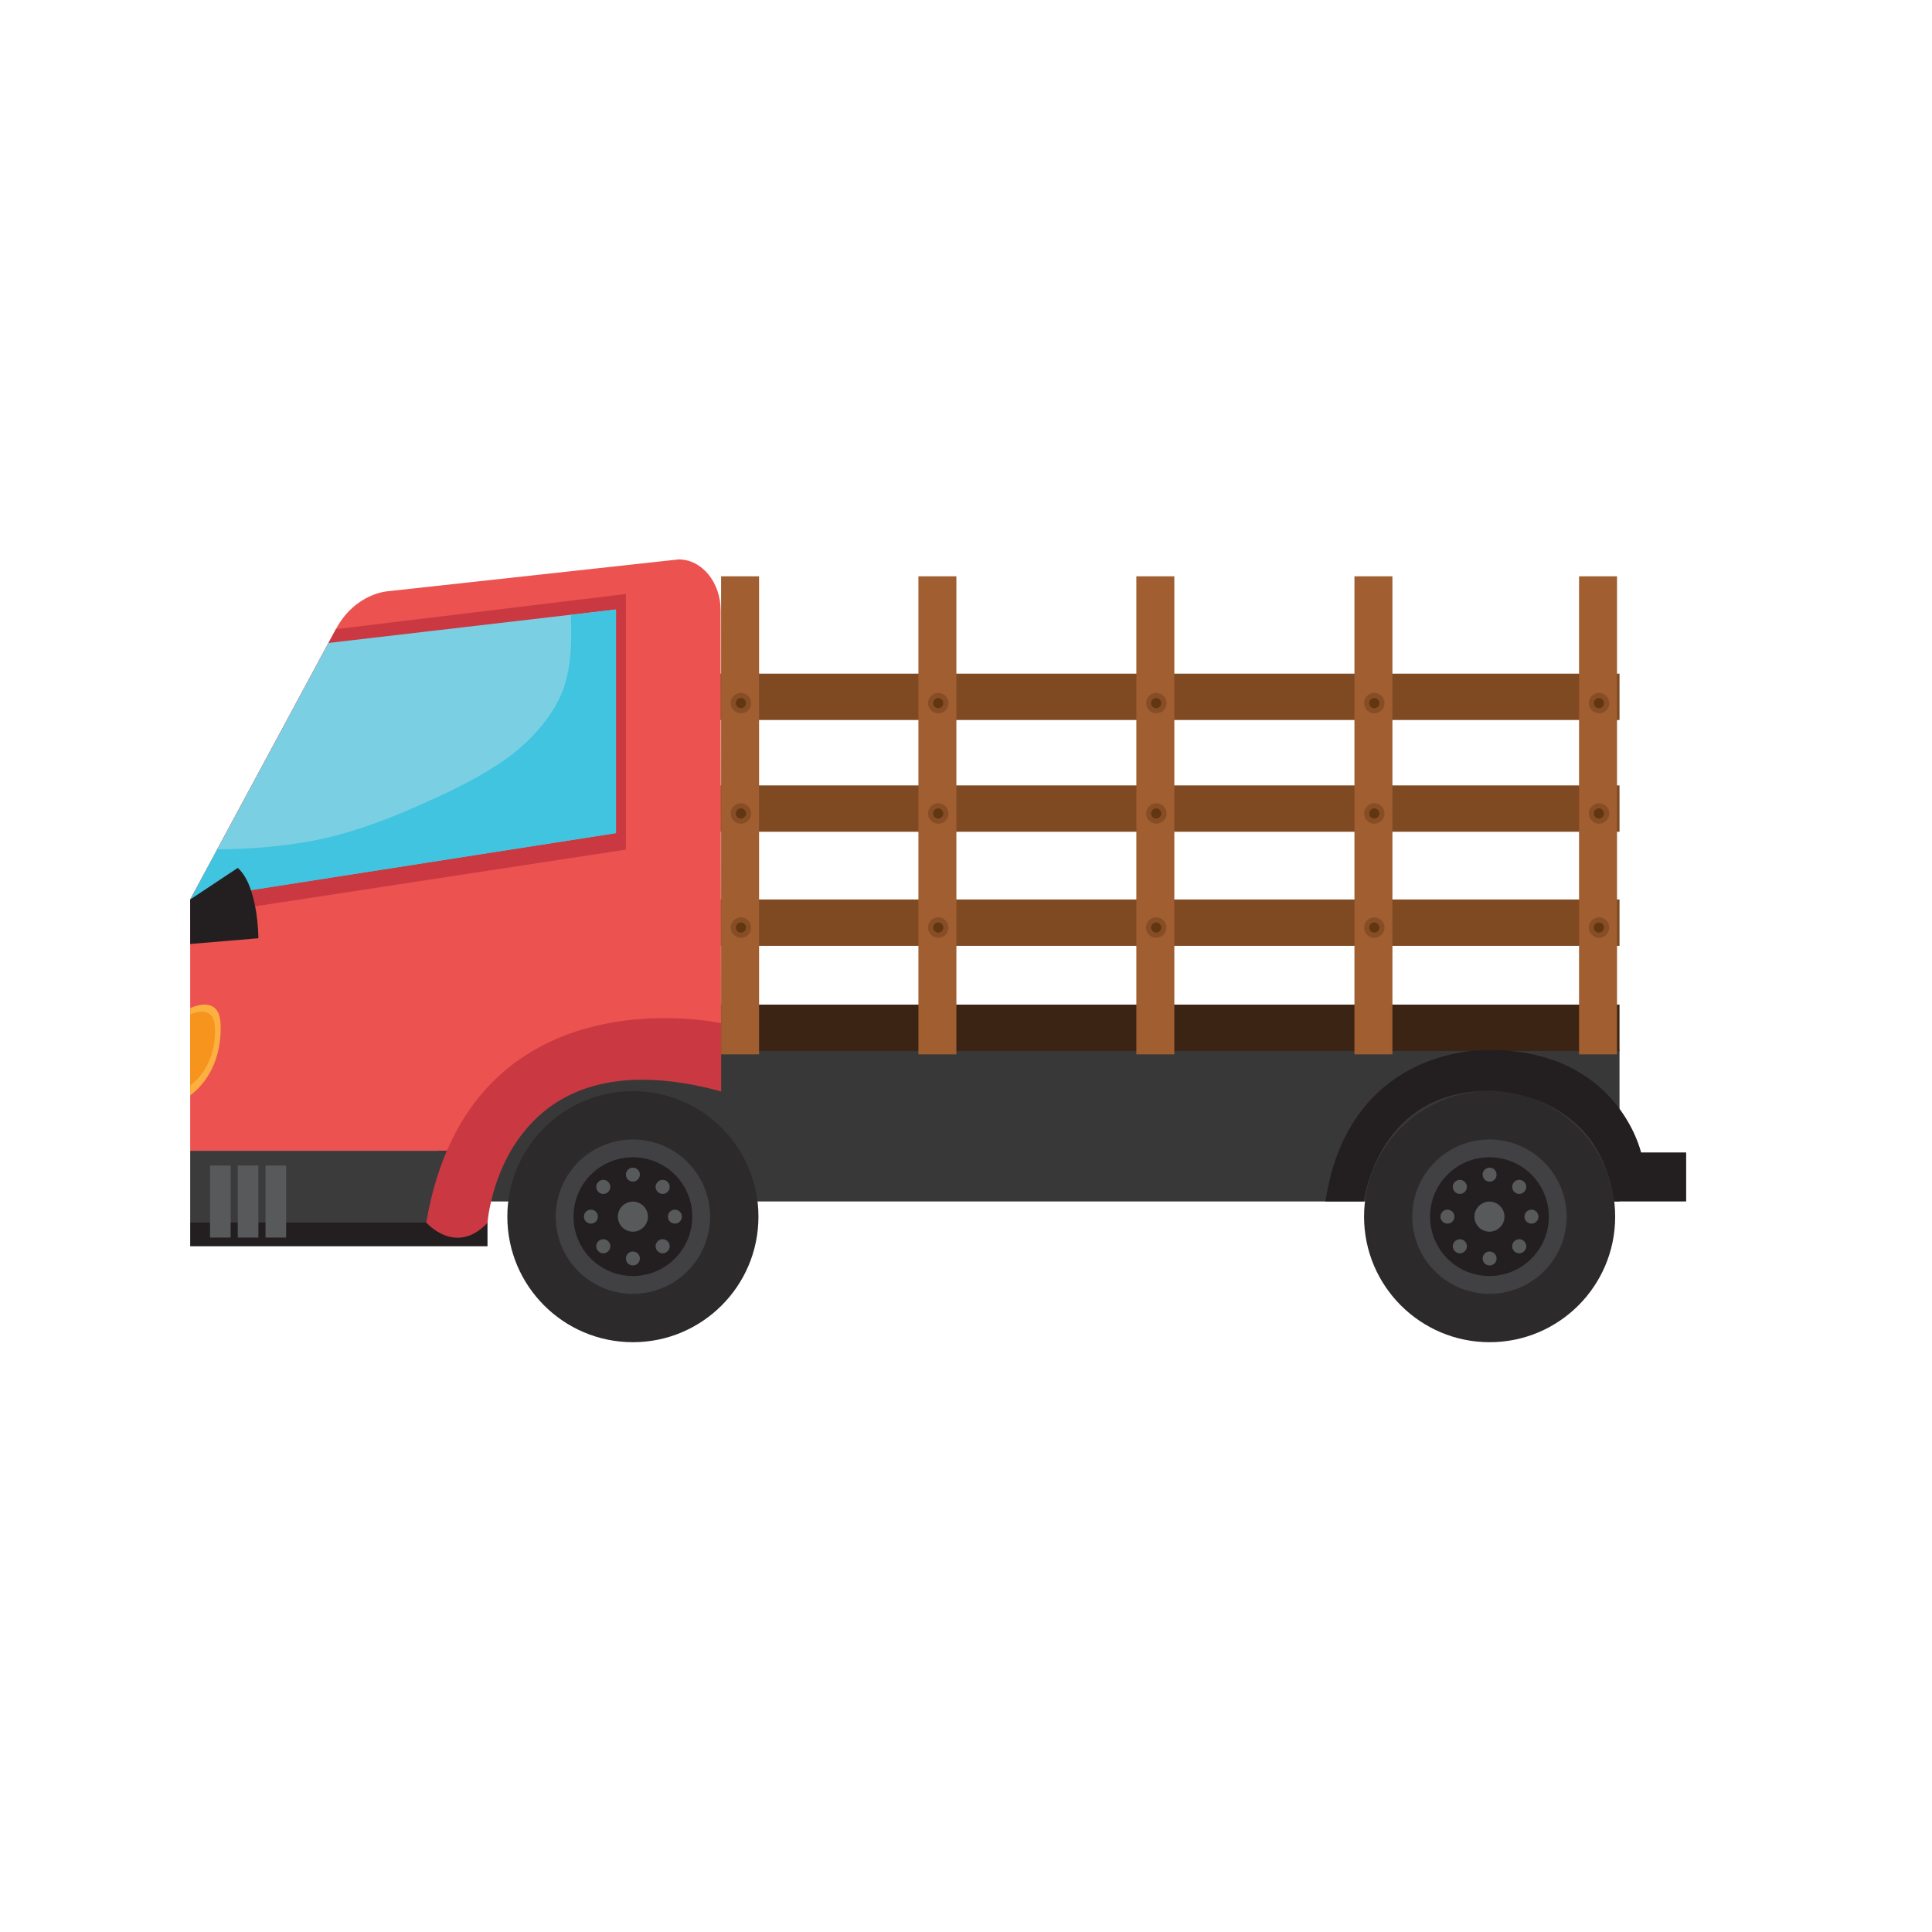 <svg xmlns="http://www.w3.org/2000/svg" id="Layer_2" data-name="Layer 2" viewBox="0 0 124.64 124.64">
  <defs>
    <style>
      .cls-1 {
        fill: #40c4e0;
      }

      .cls-2 {
        fill: #fff;
      }

      .cls-3 {
        fill: #ca3941;
      }

      .cls-4 {
        fill: #2d2a2b;
      }

      .cls-5 {
        fill: #3c2415;
      }

      .cls-6 {
        fill: #3b3b3c;
      }

      .cls-7 {
        fill: #874e26;
      }

      .cls-8 {
        fill: #fbb040;
      }

      .cls-9 {
        fill: #393839;
      }

      .cls-10 {
        fill: #7f4922;
      }

      .cls-11 {
        fill: #f7941d;
      }

      .cls-12 {
        fill: #025c88;
      }

      .cls-13 {
        fill: #7ad0e2;
      }

      .cls-14 {
        fill: #623611;
      }

      .cls-15 {
        fill: #a05e31;
      }

      .cls-16 {
        fill: #231f20;
      }

      .cls-17 {
        fill: #58595b;
      }

      .cls-18 {
        fill: #414042;
      }

      .cls-19 {
        fill: #ec524f;
      }
    </style>
  </defs>
  <g id="Layer_1-2" data-name="Layer 1">
    
    <g>
      <rect class="cls-9" x="28.23" y="67.74" width="76.25" height="9.77"/>
      <rect class="cls-5" x="28.23" y="64.81" width="76.25" height="2.99"/>
      <rect class="cls-10" x="28.23" y="58.03" width="76.25" height="2.99"/>
      <rect class="cls-10" x="28.23" y="50.67" width="76.25" height="2.99"/>
      <rect class="cls-10" x="28.23" y="43.46" width="76.25" height="2.99"/>
      <path class="cls-19" d="m12.27,74.24v-16.21l9.4-17.44c1.26-2.35,3.38-2.45,3.38-2.45l18.73-2.05c1.5,0,2.71,1.47,2.71,3.29l.03,31.03s-8.85-3.83-13.61,3.83H12.27Z"/>
      <polygon class="cls-3" points="21.67 40.59 40.38 38.32 40.38 54.81 12.27 59.11 12.27 58.03 21.67 40.59"/>
      <rect class="cls-6" x="12.27" y="74.24" width="19.18" height="4.65"/>
      <rect class="cls-16" x="12.27" y="78.87" width="19.18" height="1.53"/>
      <polygon class="cls-13" points="21.19 41.48 39.74 39.32 39.74 53.74 12.27 58.03 21.19 41.48"/>
      <g>
        <circle class="cls-4" cx="40.83" cy="78.49" r="8.1"/>
        <path class="cls-18" d="m45.81,78.49c0,2.75-2.23,4.98-4.98,4.98s-4.98-2.23-4.98-4.98,2.23-4.98,4.98-4.98,4.98,2.23,4.98,4.98Z"/>
        <path class="cls-16" d="m44.66,78.49c0,2.11-1.71,3.83-3.83,3.83s-3.83-1.71-3.83-3.83,1.71-3.83,3.83-3.83,3.83,1.71,3.83,3.83Z"/>
        <path class="cls-17" d="m40.83,79.46c-.54,0-.97-.44-.97-.97s.44-.97.97-.97.97.44.97.97-.44.97-.97.97Z"/>
        <g>
          <path class="cls-17" d="m38.6,76.89c-.18-.18-.18-.46,0-.64.18-.18.46-.18.64,0,.18.18.18.46,0,.64-.18.18-.46.18-.64,0Z"/>
          <path class="cls-17" d="m42.43,80.72c-.18-.18-.18-.46,0-.64.18-.18.46-.18.64,0,.18.18.18.46,0,.64-.18.18-.46.18-.64,0Z"/>
        </g>
        <g>
          <path class="cls-17" d="m39.24,80.72c-.18.18-.46.18-.64,0-.18-.18-.18-.46,0-.64.18-.18.46-.18.64,0,.18.18.18.46,0,.64Z"/>
          <path class="cls-17" d="m43.07,76.89c-.18.18-.46.18-.64,0-.18-.18-.18-.46,0-.64.18-.18.46-.18.64,0,.18.18.18.46,0,.64Z"/>
        </g>
        <g>
          <path class="cls-17" d="m38.12,78.94c-.25,0-.45-.2-.45-.45s.2-.45.45-.45.45.2.45.45-.2.45-.45.45Z"/>
          <path class="cls-17" d="m43.54,78.94c-.25,0-.45-.2-.45-.45s.2-.45.45-.45.45.2.45.45-.2.45-.45.45Z"/>
        </g>
        <g>
          <path class="cls-17" d="m41.28,81.19c0,.25-.2.45-.45.45s-.45-.2-.45-.45.2-.45.45-.45.45.2.45.45Z"/>
          <path class="cls-17" d="m41.28,75.78c0,.25-.2.45-.45.45s-.45-.2-.45-.45.2-.45.45-.45.45.2.45.45Z"/>
        </g>
      </g>
      <g>
        <path class="cls-4" d="m104.2,78.49c0,4.48-3.63,8.1-8.1,8.1s-8.1-3.63-8.1-8.1,3.63-8.1,8.1-8.1,8.1,3.63,8.1,8.1Z"/>
        <path class="cls-18" d="m101.07,78.49c0,2.75-2.23,4.98-4.98,4.98s-4.98-2.23-4.98-4.98,2.23-4.98,4.98-4.98,4.98,2.23,4.98,4.98Z"/>
        <path class="cls-16" d="m99.92,78.49c0,2.11-1.71,3.83-3.83,3.83s-3.83-1.71-3.83-3.83,1.71-3.83,3.83-3.83,3.83,1.71,3.83,3.83Z"/>
        <path class="cls-17" d="m96.09,79.46c-.54,0-.97-.44-.97-.97s.44-.97.97-.97.97.44.97.97-.44.97-.97.97Z"/>
        <g>
          <path class="cls-17" d="m93.86,76.89c-.18-.18-.18-.46,0-.64.18-.18.46-.18.64,0,.18.18.18.46,0,.64s-.46.18-.64,0Z"/>
          <path class="cls-17" d="m97.69,80.72c-.18-.18-.18-.46,0-.64.18-.18.46-.18.64,0,.18.18.18.46,0,.64-.18.18-.46.18-.64,0Z"/>
        </g>
        <g>
          <path class="cls-17" d="m94.5,80.72c-.18.18-.46.18-.64,0-.18-.18-.18-.46,0-.64.18-.18.46-.18.64,0s.18.46,0,.64Z"/>
          <path class="cls-17" d="m98.33,76.89c-.18.18-.46.18-.64,0-.18-.18-.18-.46,0-.64.18-.18.46-.18.64,0,.18.18.18.46,0,.64Z"/>
        </g>
        <g>
          <path class="cls-17" d="m93.38,78.94c-.25,0-.45-.2-.45-.45s.2-.45.45-.45.45.2.45.45-.2.45-.45.45Z"/>
          <path class="cls-17" d="m98.8,78.94c-.25,0-.45-.2-.45-.45s.2-.45.45-.45.45.2.45.45-.2.45-.45.45Z"/>
        </g>
        <g>
          <path class="cls-17" d="m96.55,81.19c0,.25-.2.45-.45.45s-.45-.2-.45-.45.2-.45.45-.45.45.2.45.45Z"/>
          <path class="cls-17" d="m96.55,75.78c0,.25-.2.45-.45.45s-.45-.2-.45-.45.2-.45.45-.45.45.2.45.45Z"/>
        </g>
      </g>
      <path class="cls-3" d="m31.45,78.89s.85-12.36,15.07-8.48v-4.4s-16.22-3.57-19.02,12.86c0,0,1.9,2.2,3.96.01Z"/>
      <rect class="cls-17" x="13.55" y="75.19" width="1.33" height="4.65"/>
      <rect class="cls-17" x="15.34" y="75.19" width="1.33" height="4.65"/>
      <rect class="cls-17" x="17.13" y="75.19" width="1.33" height="4.65"/>
      <path class="cls-1" d="m36.83,39.66c.06,1.91.06,3.92-.87,5.65-.88,1.63-2.23,2.94-3.76,3.96-1.8,1.19-3.81,2.1-5.79,2.96-2.05.88-4.14,1.62-6.33,2.03-2,.37-4.03.51-6.06.54l-1.74,3.24,27.46-4.29v-14.42l-2.91.34Z"/>
      <path class="cls-16" d="m12.27,58.03v2.87l4.4-.37s0-3.35-1.33-4.54l-3.07,2.04Z"/>
      <path class="cls-8" d="m12.27,65.04s1.74-.88,1.94.79c0,0,.41,3.05-1.94,4.84v-5.63Z"/>
      <path class="cls-11" d="m12.27,65.45s1.41-.71,1.58.64c0,0,.33,2.48-1.58,3.94v-4.58Z"/>
      <g>
        <rect class="cls-15" x="59.25" y="37.18" width="2.45" height="30.84"/>
        <g>
          <path class="cls-7" d="m61.19,45.36c0,.37-.3.66-.66.66s-.66-.3-.66-.66.3-.66.66-.66.66.3.66.66Z"/>
          <path class="cls-14" d="m60.86,45.36c0,.18-.15.33-.33.33s-.33-.15-.33-.33.15-.33.33-.33.33.15.33.33Z"/>
        </g>
        <g>
          <path class="cls-7" d="m61.19,52.48c0,.37-.3.66-.66.66s-.66-.3-.66-.66.3-.66.66-.66.66.3.66.66Z"/>
          <path class="cls-14" d="m60.86,52.48c0,.18-.15.33-.33.33s-.33-.15-.33-.33.15-.33.33-.33.33.15.33.33Z"/>
        </g>
        <g>
          <path class="cls-7" d="m61.19,59.84c0,.37-.3.66-.66.66s-.66-.3-.66-.66.3-.66.66-.66.66.3.66.66Z"/>
          <path class="cls-14" d="m60.86,59.84c0,.18-.15.33-.33.33s-.33-.15-.33-.33.15-.33.33-.33.33.15.33.33Z"/>
        </g>
      </g>
      <g>
        <rect class="cls-15" x="73.31" y="37.18" width="2.45" height="30.84"/>
        <g>
          <path class="cls-7" d="m75.26,45.36c0,.37-.3.66-.66.66s-.66-.3-.66-.66.3-.66.66-.66.66.3.66.66Z"/>
          <path class="cls-14" d="m74.92,45.36c0,.18-.15.33-.33.33s-.33-.15-.33-.33.15-.33.33-.33.33.15.33.33Z"/>
        </g>
        <g>
          <path class="cls-7" d="m75.26,52.48c0,.37-.3.66-.66.66s-.66-.3-.66-.66.3-.66.66-.66.66.3.66.66Z"/>
          <path class="cls-14" d="m74.92,52.48c0,.18-.15.33-.33.33s-.33-.15-.33-.33.15-.33.33-.33.33.15.33.33Z"/>
        </g>
        <g>
          <circle class="cls-7" cx="74.59" cy="59.84" r=".66"/>
          <path class="cls-14" d="m74.92,59.84c0,.18-.15.33-.33.33s-.33-.15-.33-.33.15-.33.33-.33.33.15.33.33Z"/>
        </g>
      </g>
      <g>
        <rect class="cls-15" x="87.38" y="37.18" width="2.45" height="30.84"/>
        <g>
          <path class="cls-7" d="m89.32,45.36c0,.37-.3.66-.66.66s-.66-.3-.66-.66.3-.66.66-.66.66.3.66.66Z"/>
          <path class="cls-14" d="m88.99,45.36c0,.18-.15.33-.33.33s-.33-.15-.33-.33.15-.33.33-.33.33.15.33.33Z"/>
        </g>
        <g>
          <path class="cls-7" d="m89.32,52.48c0,.37-.3.66-.66.66s-.66-.3-.66-.66.3-.66.66-.66.66.3.66.66Z"/>
          <path class="cls-14" d="m88.99,52.48c0,.18-.15.33-.33.33s-.33-.15-.33-.33.15-.33.33-.33.33.15.33.33Z"/>
        </g>
        <g>
          <path class="cls-7" d="m89.32,59.84c0,.37-.3.66-.66.66s-.66-.3-.66-.66.3-.66.66-.66.66.3.66.66Z"/>
          <path class="cls-14" d="m88.99,59.84c0,.18-.15.33-.33.33s-.33-.15-.33-.33.15-.33.33-.33.33.15.33.33Z"/>
        </g>
      </g>
      <g>
        <rect class="cls-15" x="101.87" y="37.18" width="2.45" height="30.84"/>
        <g>
          <path class="cls-7" d="m103.82,45.36c0,.37-.3.66-.66.66s-.66-.3-.66-.66.3-.66.66-.66.66.3.66.66Z"/>
          <path class="cls-14" d="m103.48,45.36c0,.18-.15.33-.33.33s-.33-.15-.33-.33.15-.33.33-.33.33.15.33.33Z"/>
        </g>
        <g>
          <path class="cls-7" d="m103.82,52.48c0,.37-.3.66-.66.66s-.66-.3-.66-.66.3-.66.66-.66.66.3.66.66Z"/>
          <path class="cls-14" d="m103.48,52.48c0,.18-.15.33-.33.33s-.33-.15-.33-.33.15-.33.33-.33.33.15.33.33Z"/>
        </g>
        <g>
          <path class="cls-7" d="m103.82,59.84c0,.37-.3.66-.66.66s-.66-.3-.66-.66.3-.66.66-.66.66.3.66.66Z"/>
          <path class="cls-14" d="m103.48,59.84c0,.18-.15.33-.33.33s-.33-.15-.33-.33.15-.33.33-.33.33.15.33.33Z"/>
        </g>
      </g>
      <g>
        <rect class="cls-15" x="46.52" y="37.18" width="2.45" height="30.84"/>
        <g>
          <path class="cls-7" d="m48.46,45.36c0,.37-.3.66-.66.66s-.66-.3-.66-.66.3-.66.66-.66.66.3.66.66Z"/>
          <path class="cls-14" d="m48.13,45.36c0,.18-.15.33-.33.33s-.33-.15-.33-.33.15-.33.33-.33.33.15.33.33Z"/>
        </g>
        <g>
          <path class="cls-7" d="m48.46,52.48c0,.37-.3.66-.66.66s-.66-.3-.66-.66.3-.66.66-.66.66.3.66.66Z"/>
          <path class="cls-14" d="m48.13,52.48c0,.18-.15.33-.33.33s-.33-.15-.33-.33.15-.33.33-.33.33.15.33.33Z"/>
        </g>
        <g>
          <path class="cls-7" d="m48.46,59.84c0,.37-.3.66-.66.66s-.66-.3-.66-.66.3-.66.66-.66.66.3.66.66Z"/>
          <path class="cls-14" d="m48.13,59.84c0,.18-.15.33-.33.33s-.33-.15-.33-.33.15-.33.33-.33.33.15.33.33Z"/>
        </g>
      </g>
      <path class="cls-16" d="m87.99,77.51s.84-7.16,8.1-7.13c0,0,7.01-.15,8.05,7.13h4.64v-3.16h-2.91s-1.48-6.61-9.77-6.61c0,0-9.05-.45-10.59,9.77h2.48Z"/>
    </g>
  </g>
</svg>